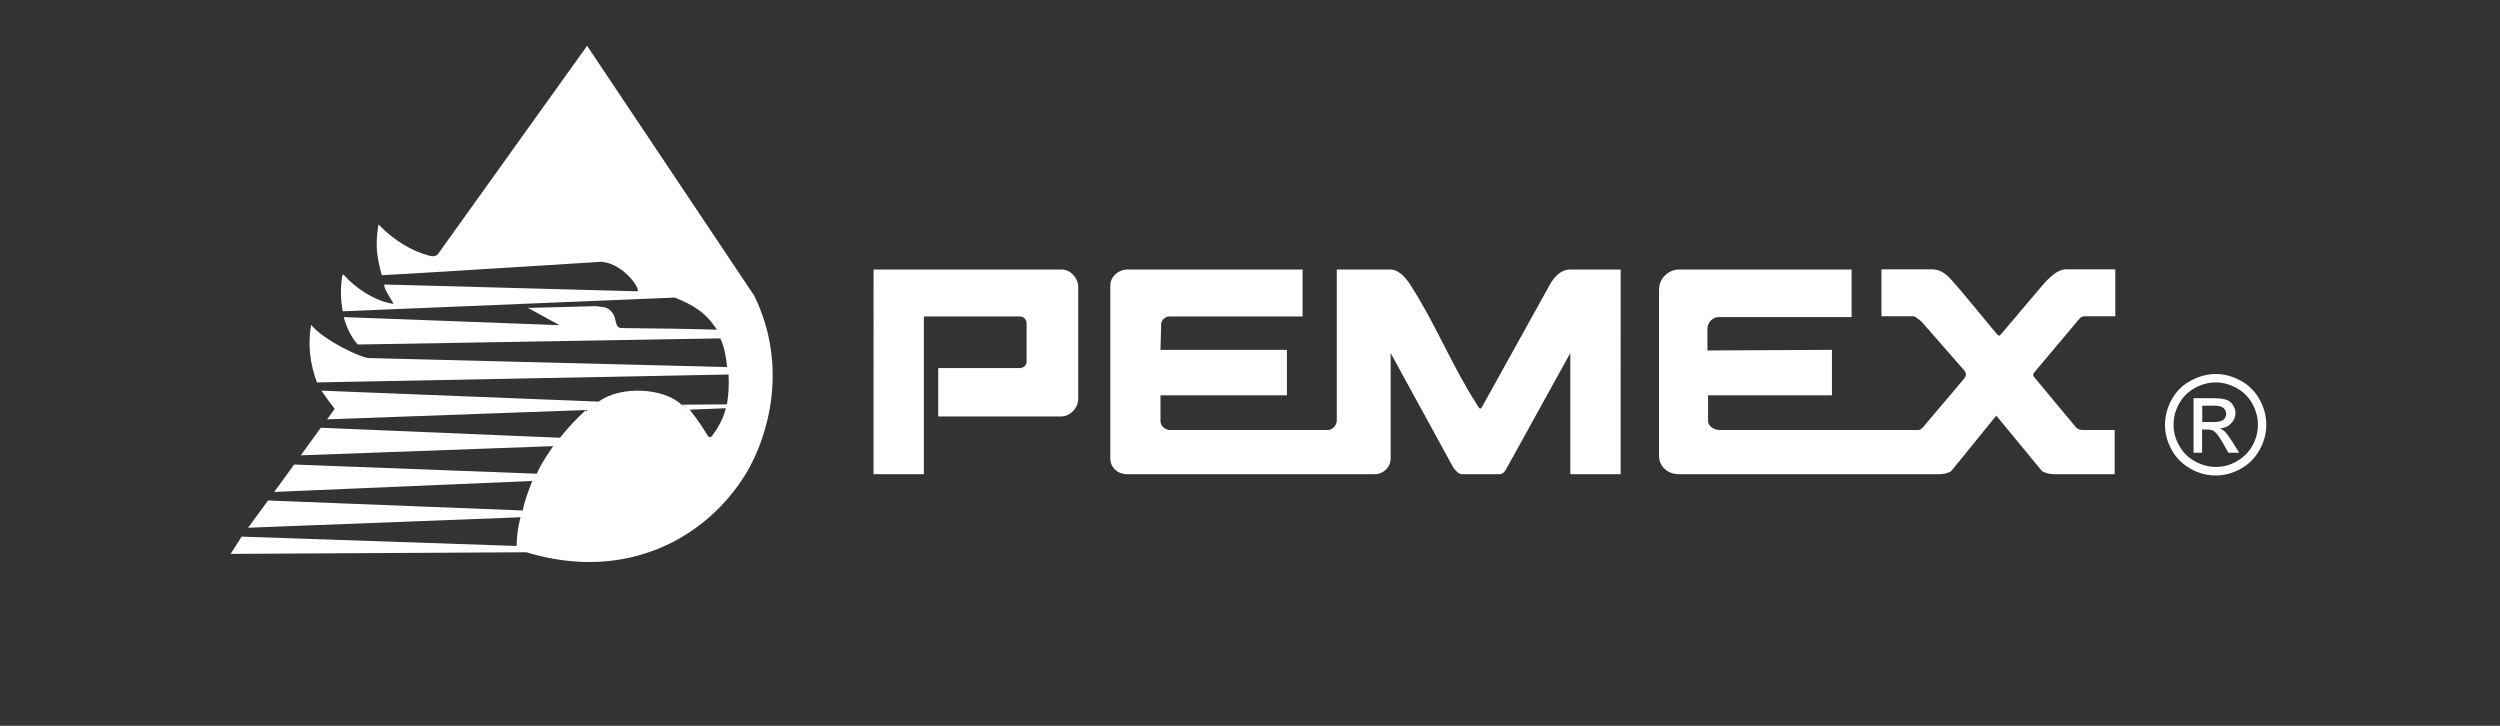 <?xml version="1.0" encoding="UTF-8"?>
<!-- Generator: Adobe Illustrator 25.4.1, SVG Export Plug-In . SVG Version: 6.00 Build 0)  -->
<svg version="1.1" id="Capa_1" xmlns="http://www.w3.org/2000/svg" xmlns:xlink="http://www.w3.org/1999/xlink" x="0px" y="0px" viewBox="0 0 155 45" style="enable-background:new 0 0 155 45;" xml:space="preserve">
<rect x="0" y="0" width="155" height="45" fill="#333333" stroke="none"/>
<style type="text/css">
	.st0{fill-rule:evenodd;clip-rule:evenodd;fill:#FFFFFF;}
	.st1{fill:#FFFFFF;}
</style>
<g>
	<g>
		<g>
			<path class="st0" d="M26.57,15.84c0.19,0.06,0.39,0.09,0.57-0.07l9.26-12.93l10.36,15.49c2.11,4.29,0.92,8.65-0.49,11     c-2.43,4.01-7.42,6.8-13.64,4.91L14.3,34.34l0.68-1.07l17.05,0.58c0.02-0.59,0.05-1.03,0.24-1.78l-16.89,0.65l1.24-1.69     l15.79,0.62c0.11-0.6,0.36-1.23,0.59-1.83l-16,0.68l1.24-1.7l15.04,0.57c0.25-0.58,0.65-1.18,1.02-1.71l-15.65,0.57l1.24-1.71     l14.83,0.62c0.5-0.63,1.01-1.18,1.61-1.72l-16.05,0.58l0.47-0.65c-0.29-0.37-0.56-0.74-0.82-1.13l17.19,0.68     c1.35-1,4.01-0.86,5.12,0.18l0.52,0.32c0.46,0.58,0.72,0.97,1.11,1.59c0.06,0.08,0.16,0.21,0.3,0c0.27-0.34,0.68-1.01,0.83-1.68     l-2.25,0.09l-0.52-0.31l2.84-0.02c0.11-0.6,0.13-1.28,0.1-1.85l-25.52,0.49c-0.42-1.13-0.58-2.32-0.36-3.57     c0.72,0.92,3.18,2.11,3.63,2.06l22.16,0.56c-0.06-0.59-0.15-1.2-0.42-1.78l-22.48,0.38c-0.45-0.51-0.69-1.07-0.87-1.7l13.38,0.5     l-1.96-1.07c1.48-0.03,2.7-0.07,4.18-0.11c0.62,0.07,0.8,0.04,1.11,0.49c0.09,0.14,0.11,0.32,0.16,0.48     c0.04,0.16,0.07,0.3,0.24,0.37c0.03,0.01,0.08,0.02,0.1,0.02c1.48,0.01,4.29,0.05,5.93,0.1c-0.73-1.11-1.45-1.51-2.61-1.99     L21.25,19.3c-0.14-0.74-0.15-1.41-0.03-2.21c0.01-0.07,0.07-0.08,0.11-0.03c0.66,0.73,1.74,1.53,2.94,1.76     c0.14,0.03,0.14,0.02,0.1-0.05c-0.1-0.15-0.72-1.13-0.5-1.13l15.63,0.42c0.3,0.01-0.75-1.69-2.19-1.83     c-0.01,0-12.59,0.79-13.58,0.83c-0.02,0-0.07-0.01-0.07-0.04c-0.32-1.17-0.39-1.82-0.2-3.08c0-0.01,0.01-0.01,0.02-0.01     C24.45,14.94,25.59,15.58,26.57,15.84"/>
			<path id="XMLID_00000029045987061543830900000004954309081756705673_" class="st0" d="M54.16,16.71H65.8     c0.59,0,1.01,0.51,1.05,1.01v7c0,0.59-0.51,1.1-1.05,1.1h-7.63v-3h5.06c0.21,0,0.42-0.17,0.42-0.38c0-0.8,0-1.6,0-2.4     c0-0.21-0.17-0.42-0.42-0.42h-5.95v9.78h-3.12L54.16,16.71L54.16,16.71z M69.84,16.71h10.92v2.91H72.5     c-0.29,0-0.55,0.29-0.51,0.55l-0.04,1.52h7.84v2.82h-7.84c0,0.55,0,1.05,0,1.6c0,0.29,0.25,0.51,0.55,0.55h9.87     c0.25-0.04,0.47-0.25,0.51-0.55v-9.4h3.33c0.55,0,1.01,0.59,1.27,1.01c1.52,2.36,2.53,4.93,4.05,7.3c0.25,0.42,0.25,0.42,0.47,0     l4.05-7.3c0.29-0.55,0.72-1.01,1.31-1.01h3.12V29.4h-3.12v-7.51l-3.92,7.09c-0.09,0.17-0.21,0.42-0.47,0.42h-2.32     c-0.25,0-0.42-0.25-0.55-0.42l-3.88-7.09v6.54c0,0.55-0.47,0.97-0.97,0.97h-15.4c-0.55,0-1.01-0.42-1.01-0.97V17.72     C68.83,17.17,69.3,16.75,69.84,16.71L69.84,16.71z M102.87,17.89c0-0.63,0.59-1.18,1.22-1.18h10.71v2.95h-8.18     c-0.42-0.04-0.76,0.34-0.76,0.72v1.35l7.72-0.04v2.82h-7.68v1.6c0,0.29,0.34,0.55,0.72,0.55h12.23c0.13,0,0.21,0,0.34-0.13     c0.84-1.01,1.73-2.02,2.57-3.04c0.17-0.21,0.17-0.34,0-0.55l-2.66-3.04c0.09,0.13-0.29-0.29-0.47-0.29h-1.98v-2.91     c1.18,0,1.98,0,3.2,0c0.8,0.04,1.22,0.8,1.64,1.22l2.24,2.7c0.21,0.25,0.21,0.25,0.42,0l2.32-2.74c0.29-0.34,0.97-1.18,1.6-1.18     h3.08v2.91c-0.63,0-1.27,0-1.9,0c-0.13,0-0.25,0.04-0.34,0.17l-2.66,3.16c-0.25,0.29-0.25,0.29-0.04,0.55l2.53,3.04     c0.17,0.13,0.29,0.13,0.51,0.13h1.86v2.74h-3.8c-0.21,0-0.59-0.09-0.72-0.21l-2.82-3.42l-2.78,3.42     c-0.13,0.13-0.47,0.21-0.76,0.21h-16.15c-0.67,0-1.22-0.47-1.22-1.14V17.89z"/>
		</g>
	</g>
	<g>
		<path class="st1" d="M137.38,23.19c0.53,0,1.04,0.14,1.54,0.41c0.5,0.27,0.89,0.66,1.17,1.16s0.42,1.03,0.42,1.58    c0,0.54-0.14,1.06-0.42,1.56c-0.28,0.5-0.66,0.89-1.16,1.16c-0.5,0.28-1.02,0.42-1.56,0.42c-0.54,0-1.07-0.14-1.56-0.42    s-0.89-0.67-1.16-1.16c-0.28-0.5-0.42-1.02-0.42-1.56c0-0.55,0.14-1.07,0.42-1.58c0.28-0.5,0.67-0.89,1.18-1.16    C136.33,23.33,136.85,23.19,137.38,23.19z M137.38,23.71c-0.44,0-0.87,0.11-1.29,0.34c-0.42,0.23-0.75,0.55-0.98,0.97    c-0.24,0.42-0.35,0.86-0.35,1.31c0,0.45,0.11,0.89,0.35,1.3c0.23,0.42,0.56,0.74,0.97,0.97c0.42,0.23,0.85,0.35,1.3,0.35    c0.45,0,0.89-0.11,1.3-0.35s0.74-0.55,0.97-0.97c0.23-0.42,0.34-0.85,0.34-1.3c0-0.46-0.12-0.89-0.35-1.31    c-0.24-0.42-0.56-0.74-0.98-0.97C138.24,23.83,137.81,23.71,137.38,23.71z M136,28.07v-3.38h1.16c0.4,0,0.68,0.03,0.86,0.09    c0.18,0.06,0.32,0.17,0.42,0.33c0.11,0.16,0.16,0.32,0.16,0.49c0,0.25-0.09,0.46-0.27,0.65s-0.41,0.29-0.7,0.31    c0.12,0.05,0.22,0.11,0.29,0.18c0.14,0.13,0.3,0.36,0.5,0.67l0.41,0.66h-0.67l-0.3-0.53c-0.24-0.42-0.42-0.68-0.57-0.79    c-0.1-0.08-0.24-0.12-0.44-0.12h-0.32v1.44L136,28.07L136,28.07z M136.54,26.17h0.66c0.32,0,0.53-0.05,0.65-0.14    c0.11-0.09,0.17-0.22,0.17-0.37c0-0.1-0.03-0.19-0.08-0.27c-0.06-0.08-0.13-0.14-0.23-0.18c-0.1-0.04-0.28-0.06-0.55-0.06h-0.62    L136.54,26.17L136.54,26.17z"/>
	</g>
</g>
</svg>